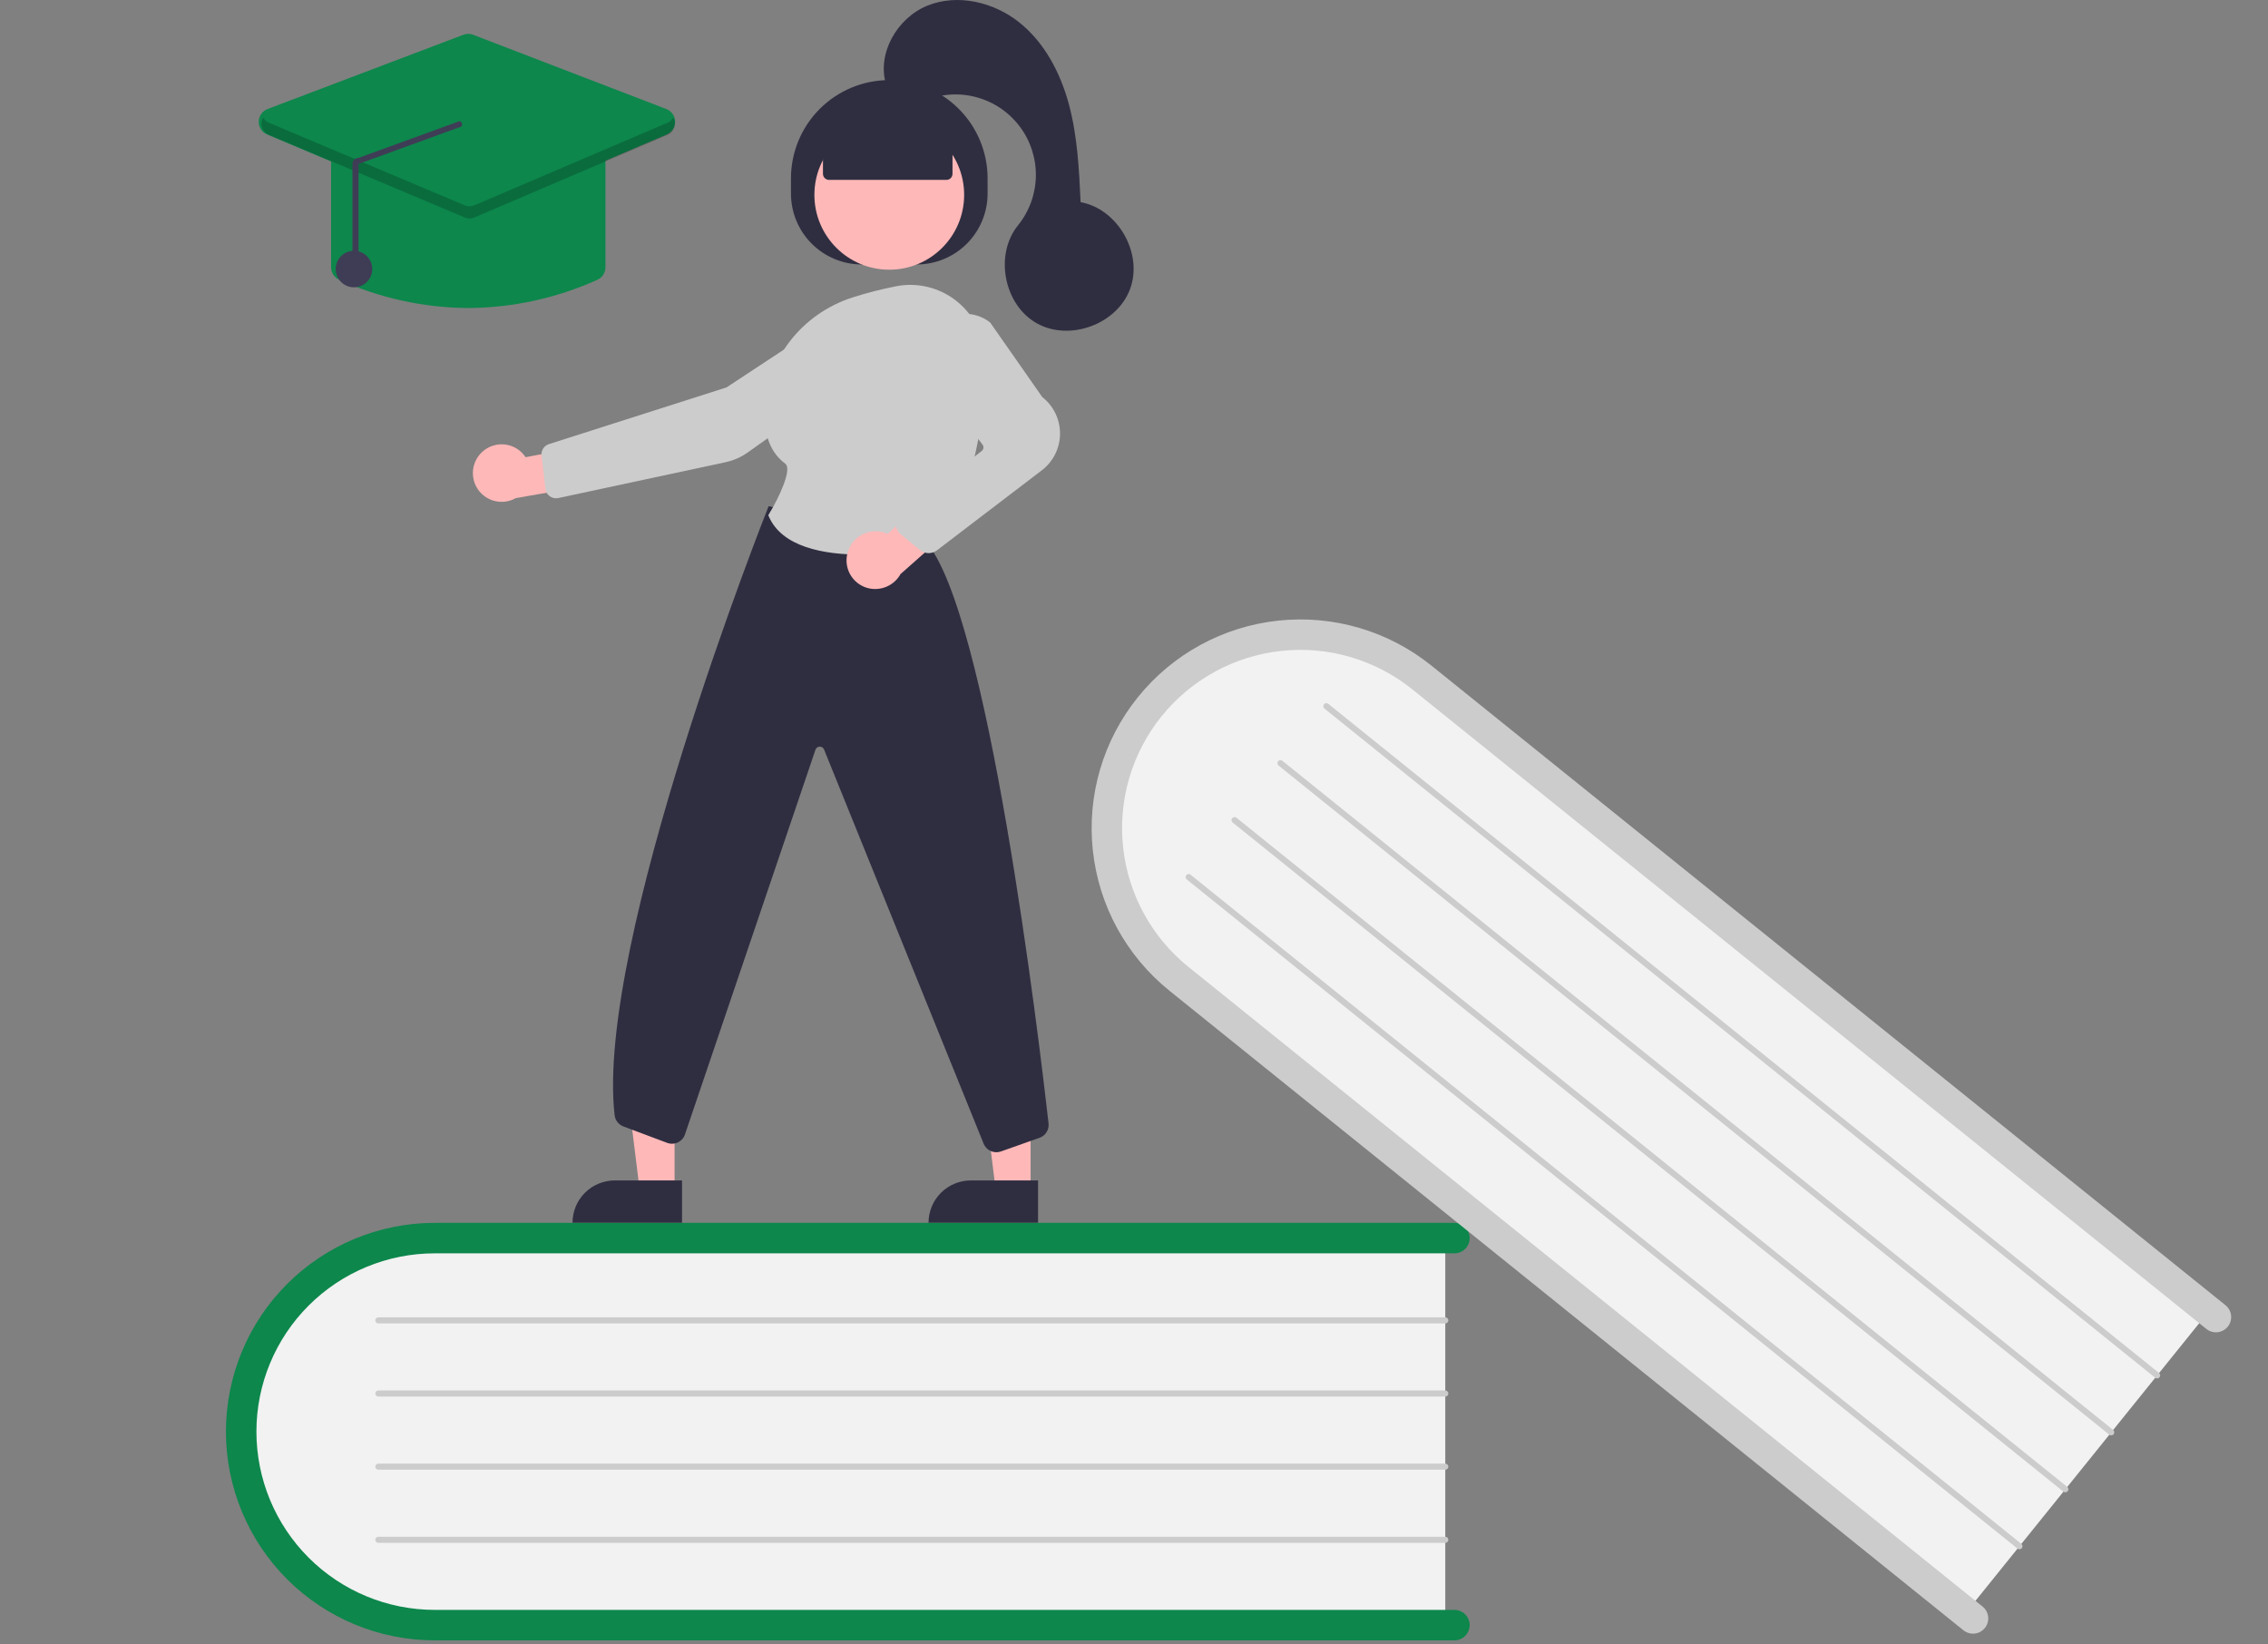 <svg width="240" height="174" viewBox="0 0 240 174" fill="none" xmlns="http://www.w3.org/2000/svg">
<rect x="0" y="0" width="240" height="174" fill="#808080" stroke="none"/>
<g clip-path="url(#clip0)">
<path d="M152.94 130.359V172.277H47.876C35.905 172.277 26.166 162.874 26.166 151.318C26.166 139.762 35.905 130.359 47.876 130.359H152.94Z" fill="#F2F2F2"/>
<path d="M155.521 171.954C155.52 172.382 155.35 172.792 155.048 173.094C154.746 173.396 154.335 173.566 153.908 173.567H46.005C40.144 173.567 34.524 171.239 30.38 167.097C26.236 162.955 23.908 157.337 23.908 151.479C23.908 145.621 26.236 140.003 30.38 135.861C34.524 131.719 40.144 129.392 46.005 129.392H153.908C154.335 129.392 154.746 129.562 155.048 129.864C155.351 130.166 155.521 130.576 155.521 131.004C155.521 131.432 155.351 131.842 155.048 132.144C154.746 132.446 154.335 132.616 153.908 132.616H46.005C41 132.616 36.2 134.604 32.661 138.141C29.122 141.679 27.134 146.476 27.134 151.479C27.134 156.482 29.122 161.28 32.661 164.817C36.2 168.355 41 170.342 46.005 170.342H153.908C154.335 170.342 154.746 170.512 155.048 170.814C155.35 171.117 155.52 171.527 155.521 171.954Z" fill="#0D874C"/>
<path d="M152.94 140.032H40.037C39.951 140.032 39.869 139.998 39.809 139.938C39.748 139.878 39.714 139.796 39.714 139.71C39.714 139.624 39.748 139.542 39.809 139.482C39.869 139.422 39.951 139.388 40.037 139.388H152.94C153.026 139.388 153.108 139.422 153.168 139.482C153.229 139.542 153.263 139.624 153.263 139.71C153.263 139.796 153.229 139.878 153.168 139.938C153.108 139.998 153.026 140.032 152.94 140.032Z" fill="#CCCCCC"/>
<path d="M152.94 147.771H40.037C39.951 147.771 39.869 147.737 39.809 147.677C39.748 147.616 39.714 147.534 39.714 147.449C39.714 147.363 39.748 147.281 39.809 147.221C39.869 147.16 39.951 147.126 40.037 147.126H152.94C153.026 147.126 153.108 147.16 153.168 147.221C153.229 147.281 153.263 147.363 153.263 147.449C153.263 147.534 153.229 147.616 153.168 147.677C153.108 147.737 153.026 147.771 152.94 147.771Z" fill="#CCCCCC"/>
<path d="M152.94 155.51H40.037C39.951 155.51 39.869 155.476 39.809 155.415C39.748 155.355 39.714 155.273 39.714 155.187C39.714 155.102 39.748 155.02 39.809 154.959C39.869 154.899 39.951 154.865 40.037 154.865H152.94C153.026 154.865 153.108 154.899 153.168 154.959C153.229 155.02 153.263 155.102 153.263 155.187C153.263 155.273 153.229 155.355 153.168 155.415C153.108 155.476 153.026 155.51 152.94 155.51Z" fill="#CCCCCC"/>
<path d="M152.94 163.248H40.037C39.951 163.248 39.869 163.214 39.809 163.154C39.748 163.093 39.714 163.011 39.714 162.926C39.714 162.84 39.748 162.758 39.809 162.698C39.869 162.637 39.951 162.603 40.037 162.603H152.94C153.026 162.603 153.108 162.637 153.168 162.698C153.229 162.758 153.263 162.84 153.263 162.926C153.263 163.011 153.229 163.093 153.168 163.154C153.108 163.214 153.026 163.248 152.94 163.248Z" fill="#CCCCCC"/>
<path d="M234.139 138.25L207.828 170.89L126.017 104.999C116.695 97.491 115.013 84.062 122.267 75.063C129.521 66.064 143.007 64.851 152.328 72.358L234.139 138.25Z" fill="#F2F2F2"/>
<path d="M210.04 172.257C209.771 172.59 209.382 172.803 208.956 172.848C208.531 172.894 208.105 172.769 207.772 172.501L123.75 104.829C119.186 101.154 116.271 95.817 115.644 89.993C115.017 84.168 116.731 78.334 120.408 73.772C124.084 69.211 129.424 66.296 135.25 65.67C141.077 65.043 146.914 66.756 151.478 70.431L235.5 138.103C235.665 138.236 235.802 138.4 235.904 138.586C236.006 138.772 236.07 138.976 236.092 139.186C236.115 139.397 236.096 139.61 236.036 139.813C235.977 140.016 235.878 140.206 235.745 140.371C235.612 140.536 235.448 140.673 235.262 140.774C235.076 140.876 234.871 140.94 234.661 140.962C234.45 140.985 234.237 140.966 234.034 140.906C233.83 140.846 233.641 140.747 233.476 140.614L149.454 72.942C147.524 71.387 145.307 70.227 142.929 69.528C140.551 68.829 138.058 68.606 135.593 68.871C133.129 69.135 130.74 69.882 128.565 71.07C126.389 72.257 124.469 73.861 122.914 75.791C121.358 77.72 120.199 79.937 119.501 82.314C118.803 84.692 118.58 87.183 118.846 89.647C119.111 92.11 119.86 94.497 121.049 96.672C122.237 98.846 123.843 100.765 125.774 102.319L209.796 169.99C210.129 170.259 210.342 170.648 210.387 171.073C210.433 171.498 210.308 171.924 210.04 172.257Z" fill="#CCCCCC"/>
<path d="M228.068 145.782L140.152 74.974C140.119 74.948 140.092 74.915 140.071 74.878C140.051 74.841 140.038 74.8 140.034 74.758C140.029 74.716 140.033 74.673 140.045 74.632C140.057 74.592 140.077 74.554 140.103 74.521C140.13 74.488 140.163 74.461 140.2 74.44C140.237 74.42 140.278 74.407 140.32 74.403C140.362 74.398 140.405 74.402 140.445 74.414C140.486 74.426 140.524 74.446 140.557 74.472L228.472 145.28C228.505 145.306 228.533 145.339 228.553 145.376C228.574 145.414 228.586 145.454 228.591 145.496C228.595 145.539 228.592 145.581 228.58 145.622C228.568 145.663 228.548 145.701 228.521 145.734C228.495 145.767 228.462 145.794 228.425 145.814C228.388 145.835 228.347 145.847 228.305 145.852C228.262 145.856 228.22 145.852 228.179 145.84C228.138 145.829 228.1 145.809 228.068 145.782V145.782Z" fill="#CCCCCC"/>
<path d="M223.21 151.808L135.295 81C135.228 80.947 135.186 80.869 135.177 80.784C135.167 80.699 135.192 80.614 135.246 80.547C135.3 80.481 135.378 80.438 135.463 80.429C135.548 80.42 135.633 80.445 135.699 80.498L223.615 151.306C223.648 151.332 223.675 151.365 223.696 151.402C223.716 151.439 223.729 151.48 223.733 151.522C223.738 151.564 223.734 151.607 223.722 151.648C223.71 151.688 223.691 151.726 223.664 151.759C223.637 151.792 223.605 151.82 223.567 151.84C223.53 151.86 223.489 151.873 223.447 151.878C223.405 151.882 223.362 151.878 223.322 151.866C223.281 151.854 223.243 151.834 223.21 151.808Z" fill="#CCCCCC"/>
<path d="M218.353 157.834L130.437 87.026C130.37 86.973 130.328 86.895 130.319 86.81C130.31 86.725 130.335 86.639 130.388 86.573C130.442 86.506 130.52 86.464 130.605 86.455C130.69 86.445 130.775 86.471 130.842 86.524L218.757 157.332C218.79 157.358 218.818 157.391 218.838 157.428C218.858 157.465 218.871 157.506 218.876 157.548C218.88 157.59 218.876 157.633 218.865 157.674C218.853 157.714 218.833 157.752 218.806 157.785C218.78 157.818 218.747 157.845 218.71 157.866C218.672 157.886 218.632 157.899 218.59 157.903C218.547 157.908 218.505 157.904 218.464 157.892C218.424 157.88 218.386 157.86 218.353 157.834V157.834Z" fill="#CCCCCC"/>
<path d="M213.495 163.86L125.58 93.052C125.547 93.026 125.519 92.993 125.499 92.956C125.479 92.918 125.466 92.878 125.461 92.836C125.457 92.793 125.461 92.751 125.473 92.71C125.484 92.67 125.504 92.632 125.531 92.599C125.557 92.566 125.59 92.538 125.627 92.518C125.665 92.498 125.705 92.485 125.748 92.481C125.79 92.476 125.832 92.48 125.873 92.492C125.914 92.504 125.951 92.523 125.984 92.55L213.9 163.358C213.933 163.384 213.96 163.417 213.981 163.454C214.001 163.491 214.014 163.532 214.019 163.574C214.023 163.616 214.019 163.659 214.007 163.7C213.996 163.74 213.976 163.778 213.949 163.811C213.922 163.844 213.89 163.872 213.852 163.892C213.815 163.912 213.774 163.925 213.732 163.93C213.69 163.934 213.647 163.93 213.607 163.918C213.566 163.906 213.528 163.886 213.495 163.86Z" fill="#CCCCCC"/>
<path d="M109.059 125.953L105.371 125.953L103.617 111.735L109.06 111.735L109.059 125.953Z" fill="#FFB8B8"/>
<path d="M102.736 124.9H109.848V129.376H98.258C98.258 128.788 98.374 128.206 98.599 127.663C98.824 127.12 99.154 126.626 99.57 126.211C99.986 125.795 100.479 125.465 101.022 125.241C101.566 125.016 102.148 124.9 102.736 124.9Z" fill="#2F2E41"/>
<path d="M71.383 125.953L67.695 125.953L65.941 111.735L71.384 111.735L71.383 125.953Z" fill="#FFB8B8"/>
<path d="M65.061 124.9H72.173V129.376H60.583C60.583 128.788 60.698 128.206 60.923 127.663C61.148 127.12 61.478 126.626 61.894 126.211C62.31 125.795 62.804 125.465 63.347 125.241C63.89 125.016 64.472 124.9 65.061 124.9Z" fill="#2F2E41"/>
<path d="M83.7 20.486V18.874C83.7 16.116 84.796 13.471 86.747 11.521C88.698 9.57 91.344 8.475 94.103 8.475H94.103C96.862 8.475 99.509 9.57 101.46 11.521C103.411 13.471 104.507 16.116 104.507 18.874V20.486C104.507 22.474 103.716 24.381 102.31 25.787C100.903 27.193 98.996 27.983 97.007 27.983H91.2C90.215 27.983 89.24 27.789 88.33 27.412C87.42 27.035 86.593 26.483 85.897 25.787C85.201 25.091 84.648 24.264 84.271 23.355C83.894 22.445 83.7 21.47 83.7 20.486Z" fill="#2F2E41"/>
<path d="M94.103 28.537C98.479 28.537 102.026 24.992 102.026 20.618C102.026 16.244 98.479 12.698 94.103 12.698C89.728 12.698 86.18 16.244 86.18 20.618C86.18 24.992 89.728 28.537 94.103 28.537Z" fill="#FFB8B8"/>
<path d="M51.008 47.836C51.329 47.533 51.714 47.303 52.133 47.164C52.553 47.025 52.998 46.98 53.438 47.032C53.877 47.083 54.299 47.23 54.675 47.463C55.051 47.695 55.372 48.007 55.614 48.377L62.406 47.093L64.194 51.028L54.577 52.707C53.928 53.073 53.168 53.188 52.441 53.031C51.713 52.875 51.068 52.456 50.628 51.856C50.188 51.256 49.984 50.515 50.054 49.774C50.124 49.033 50.463 48.343 51.008 47.836V47.836Z" fill="#FFB8B8"/>
<path d="M87.927 33.525L88.015 33.659L76.878 40.993L58.085 46.992C57.836 47.072 57.622 47.236 57.48 47.455C57.339 47.675 57.277 47.937 57.307 48.197L57.717 51.727C57.735 51.883 57.786 52.034 57.866 52.169C57.946 52.305 58.053 52.422 58.181 52.514C58.309 52.605 58.454 52.669 58.608 52.701C58.762 52.733 58.921 52.733 59.075 52.7L76.762 48.91C77.618 48.728 78.427 48.372 79.14 47.864L91.652 38.965C92.106 38.641 92.468 38.205 92.703 37.699C92.938 37.194 93.038 36.636 92.994 36.08C92.948 35.524 92.758 34.989 92.442 34.528C92.127 34.067 91.697 33.697 91.195 33.452C90.692 33.208 90.135 33.099 89.578 33.135C89.02 33.171 88.482 33.352 88.015 33.659L87.927 33.525Z" fill="#CCCCCC"/>
<path d="M105.436 121.918C105.153 121.918 104.876 121.836 104.639 121.681C104.402 121.527 104.216 121.306 104.102 121.047L87.195 79.291C87.156 79.2 87.09 79.124 87.005 79.072C86.921 79.02 86.823 78.996 86.725 79.001C86.626 79.007 86.531 79.042 86.453 79.103C86.376 79.164 86.318 79.247 86.289 79.342L72.496 119.993C72.438 120.183 72.342 120.358 72.213 120.508C72.085 120.659 71.927 120.782 71.749 120.869C71.571 120.956 71.378 121.006 71.18 121.016C70.982 121.026 70.784 120.995 70.599 120.926L65.974 119.192C65.723 119.099 65.502 118.938 65.337 118.727C65.172 118.516 65.069 118.263 65.039 117.997C62.958 99.878 81.104 54.144 81.287 53.684L81.338 53.557L97.879 57.214L97.913 57.252C104.513 64.448 109.937 109.836 110.958 118.862C110.996 119.188 110.921 119.517 110.747 119.796C110.573 120.074 110.309 120.284 109.999 120.393L105.917 121.836C105.762 121.89 105.6 121.918 105.436 121.918Z" fill="#2F2E41"/>
<path d="M91.185 58.687C87.177 58.687 82.709 57.888 81.334 54.591L81.302 54.516L81.345 54.445C82.43 52.665 83.865 49.628 83.094 49.058C81.575 47.935 80.838 46.088 80.903 43.568C81.045 38.097 84.774 33.241 90.183 31.482H90.183C91.692 30.999 93.228 30.604 94.784 30.298C95.917 30.069 97.088 30.095 98.21 30.372C99.333 30.649 100.381 31.171 101.278 31.901C102.186 32.636 102.92 33.562 103.428 34.614C103.935 35.667 104.203 36.818 104.212 37.986C104.269 43.832 103.368 51.974 98.757 57.565C98.54 57.824 98.24 57.999 97.907 58.058C95.688 58.459 93.439 58.67 91.185 58.687Z" fill="#CCCCCC"/>
<path d="M89.694 58.468C89.912 57.686 90.43 57.021 91.135 56.619C91.841 56.217 92.677 56.109 93.461 56.319C93.621 56.364 93.778 56.421 93.928 56.492L99.085 51.8L102.672 54.216L95.297 60.739C94.964 61.339 94.44 61.811 93.808 62.079C93.175 62.347 92.472 62.396 91.809 62.218C91.422 62.112 91.061 61.931 90.745 61.685C90.429 61.439 90.165 61.132 89.969 60.784C89.772 60.435 89.647 60.051 89.599 59.653C89.552 59.256 89.584 58.853 89.694 58.468Z" fill="#FFB8B8"/>
<path d="M98.268 58.527C97.934 58.527 97.609 58.412 97.35 58.2L95.317 56.539C95.147 56.4 95.011 56.225 94.919 56.027C94.826 55.828 94.78 55.611 94.784 55.393C94.787 55.174 94.84 54.959 94.938 54.763C95.037 54.568 95.178 54.397 95.352 54.264L103.881 47.725C103.982 47.647 104.049 47.532 104.066 47.406C104.083 47.279 104.05 47.151 103.973 47.049L98.708 40.092C98.097 39.286 97.79 38.291 97.842 37.281C97.894 36.271 98.303 35.312 98.995 34.574C99.723 33.787 100.721 33.303 101.79 33.218C102.858 33.132 103.92 33.452 104.765 34.112L104.798 34.148L110.295 42.016C110.89 42.482 111.369 43.079 111.694 43.76C112.02 44.441 112.183 45.189 112.172 45.944C112.161 46.699 111.975 47.441 111.629 48.112C111.284 48.784 110.787 49.366 110.179 49.814L99.132 58.243C98.882 58.427 98.579 58.527 98.268 58.527Z" fill="#CCCCCC"/>
<path d="M87.086 18.39V14.46L94.103 11.397L100.795 14.46V18.39C100.795 18.561 100.727 18.725 100.606 18.846C100.485 18.967 100.321 19.035 100.15 19.035H87.731C87.56 19.035 87.395 18.967 87.275 18.846C87.153 18.725 87.086 18.561 87.086 18.39Z" fill="#2F2E41"/>
<path d="M93.781 8.996C92.75 5.695 94.917 1.911 98.121 0.604C101.324 -0.702 105.157 0.211 107.86 2.37C110.564 4.529 112.241 7.763 113.13 11.105C114.018 14.448 114.187 17.934 114.351 21.389C118.287 22.111 120.965 26.778 119.601 30.539C118.238 34.3 113.191 36.169 109.705 34.203C106.22 32.237 105.21 26.953 107.726 23.841C108.916 22.369 109.581 20.542 109.615 18.65C109.649 16.757 109.051 14.907 107.915 13.393C106.778 11.879 105.169 10.787 103.342 10.29C101.514 9.793 99.573 9.92 97.826 10.65C95.886 11.461 93.452 9.354 93.781 8.996Z" fill="#2F2E41"/>
<path d="M49.553 32.593C44.84 32.562 40.186 31.544 35.892 29.603C35.637 29.489 35.42 29.303 35.268 29.068C35.116 28.833 35.036 28.559 35.037 28.279V16.537C35.037 16.152 35.19 15.783 35.462 15.511C35.734 15.239 36.103 15.086 36.488 15.086H62.617C63.002 15.086 63.371 15.239 63.643 15.511C63.916 15.783 64.069 16.152 64.069 16.537V28.279C64.07 28.559 63.99 28.833 63.838 29.068C63.686 29.303 63.469 29.489 63.214 29.603C58.919 31.544 54.266 32.562 49.553 32.593Z" fill="#0D874C"/>
<path d="M49.549 23.08C49.356 23.081 49.164 23.042 48.985 22.967L28.265 14.229C27.998 14.116 27.771 13.926 27.613 13.683C27.454 13.44 27.373 13.155 27.378 12.866C27.384 12.576 27.476 12.294 27.642 12.057C27.809 11.82 28.044 11.638 28.315 11.536L49.035 3.678C49.369 3.551 49.738 3.552 50.071 3.681L70.513 11.538C70.783 11.641 71.016 11.823 71.181 12.06C71.347 12.296 71.438 12.577 71.444 12.865C71.449 13.154 71.368 13.438 71.211 13.68C71.054 13.923 70.829 14.113 70.563 14.226L50.12 22.964C49.94 23.041 49.745 23.081 49.549 23.08Z" fill="#0D874C"/>
<path d="M37.456 30.402C38.525 30.402 39.392 29.536 39.392 28.467C39.392 27.399 38.525 26.533 37.456 26.533C36.387 26.533 35.521 27.399 35.521 28.467C35.521 29.536 36.387 30.402 37.456 30.402Z" fill="#3F3D56"/>
<path opacity="0.2" d="M70.634 12.986L50.191 21.724C50.032 21.792 49.86 21.827 49.687 21.828C49.513 21.828 49.342 21.794 49.182 21.726L28.462 12.989C28.202 12.882 27.985 12.691 27.845 12.447C27.754 12.605 27.697 12.781 27.679 12.963C27.661 13.145 27.682 13.328 27.74 13.502C27.798 13.675 27.893 13.834 28.017 13.968C28.142 14.102 28.293 14.207 28.462 14.278L49.182 23.016C49.342 23.084 49.513 23.118 49.687 23.118C49.86 23.117 50.032 23.082 50.191 23.014L70.634 14.276C70.802 14.204 70.952 14.098 71.076 13.964C71.199 13.83 71.293 13.671 71.351 13.499C71.409 13.326 71.429 13.143 71.411 12.961C71.392 12.78 71.336 12.604 71.245 12.447C71.106 12.689 70.891 12.879 70.634 12.986Z" fill="black"/>
<path d="M37.619 28.46C37.704 28.46 37.786 28.426 37.847 28.365C37.907 28.305 37.941 28.223 37.941 28.137V17.348L48.581 13.474C48.666 13.475 48.749 13.442 48.81 13.383C48.871 13.323 48.907 13.242 48.908 13.156C48.909 13.07 48.876 12.988 48.817 12.927C48.757 12.865 48.676 12.83 48.59 12.829L37.951 16.703C37.865 16.701 37.78 16.716 37.701 16.748C37.621 16.78 37.549 16.828 37.489 16.888C37.428 16.948 37.379 17.02 37.346 17.099C37.313 17.177 37.296 17.262 37.296 17.348V28.137C37.296 28.223 37.33 28.305 37.391 28.365C37.451 28.426 37.533 28.46 37.619 28.46Z" fill="#3F3D56"/>
</g>
<defs>
<clipPath id="clip0">
<rect width="240" height="173.889" fill="white"/>
</clipPath>
</defs>
</svg>
